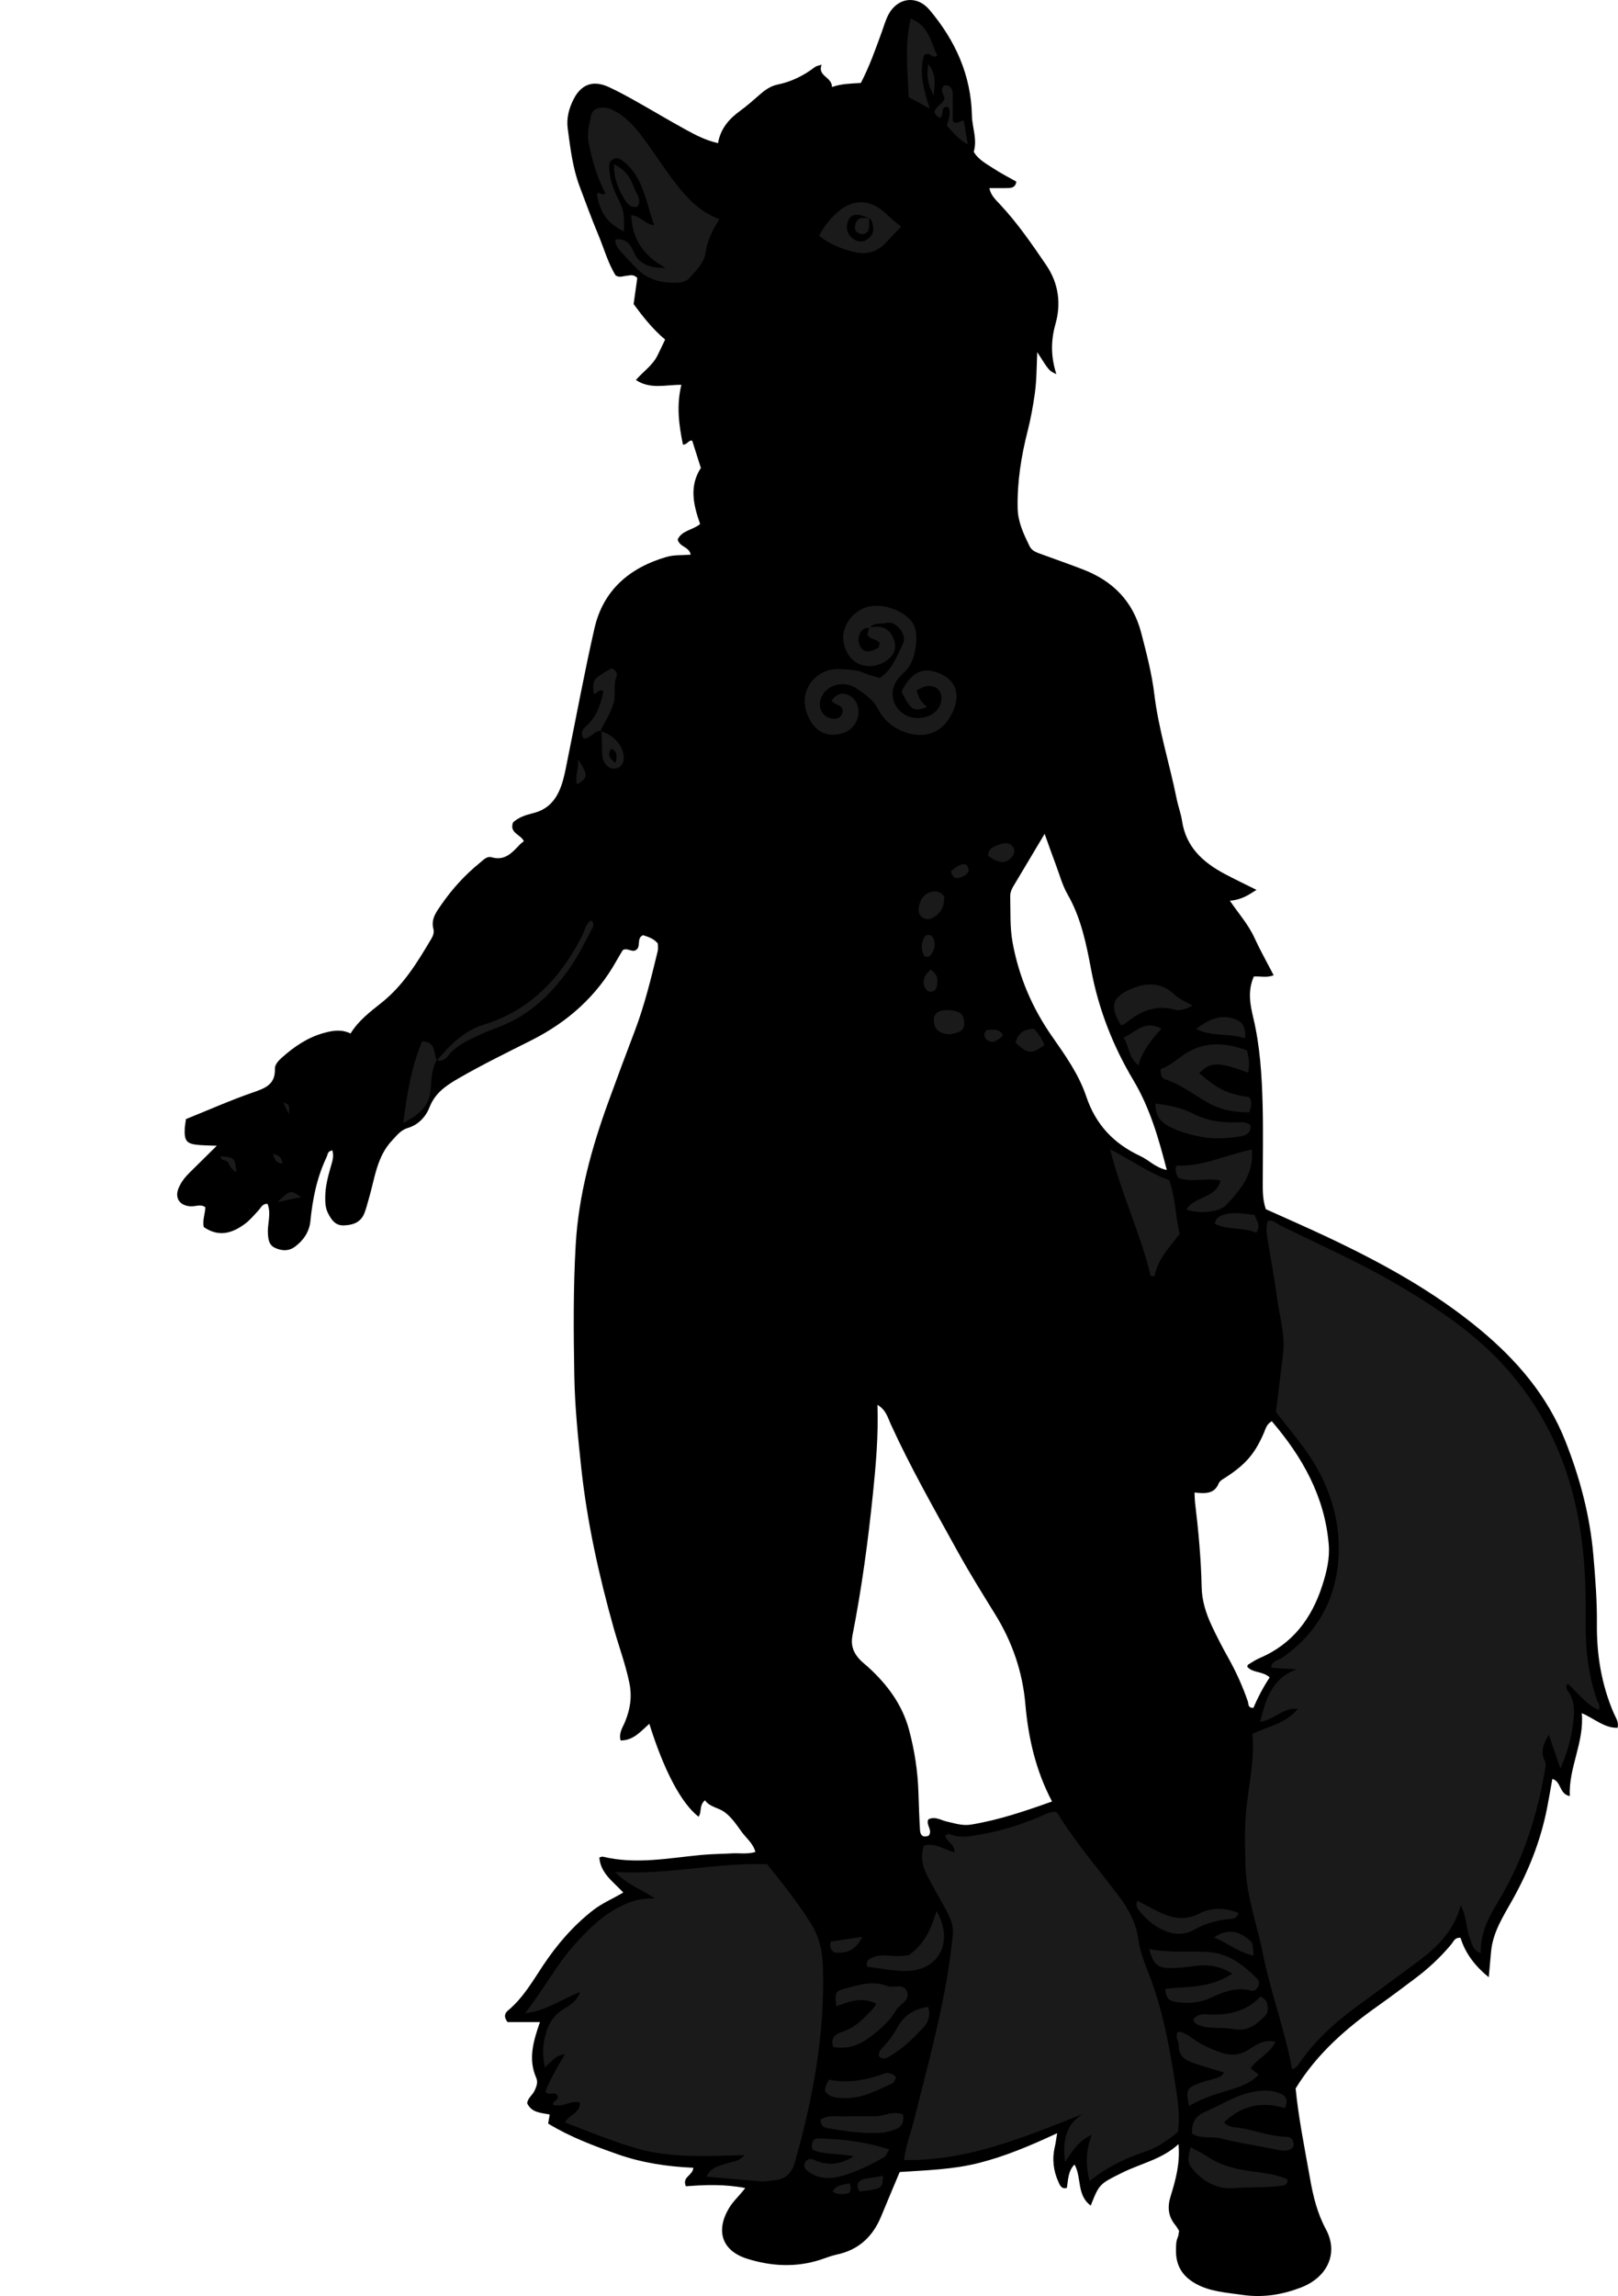 <?xml version="1.0" encoding="utf-8"?>
<!-- Generator: Adobe Illustrator 24.1.1, SVG Export Plug-In . SVG Version: 6.00 Build 0)  -->
<svg version="1.1" id="Layer_1" xmlns="http://www.w3.org/2000/svg" xmlns:xlink="http://www.w3.org/1999/xlink" x="0px" y="0px"
	 width="845.59" height="1199.41" viewBox="0 0 845.59 1199.41" style="enable-background:new 0 0 845.59 1199.41;" xml:space="preserve">
<style type="text/css">
	.st0{fill:#1A1A1A;}
</style>
<g>
	<path d="M97.18,584.6c11.7-4.72,23.23-9.85,35.11-13.96c6.41-2.22,11.65-4.17,11.38-12.31c-0.07-2.18,1.82-4.23,3.6-5.82
		c6.52-5.81,13.58-10.63,22.18-12.97c4.61-1.25,9.06-1.95,13.76,0.34c4.17-6.8,10.3-11.38,16.23-16.11
		c11.46-9.13,18.86-21.34,26.15-33.67c0.89-1.51,1.34-3.2,0.92-4.78c-1.38-5.22,1.45-8.86,4.14-12.75
		c5.73-8.28,12.42-15.61,20.24-21.94c1.81-1.47,3.57-3.53,6.08-2.8c6.74,1.95,10.54-2.23,14.45-6.4c0.68-0.73,1.51-1.31,2.34-2.01
		c-1.59-3.58-7.7-4.17-5.64-9.81c2.8-2.62,6.69-3.91,10.44-4.82c9.42-2.28,13.43-9.09,15.76-17.5c0.97-3.51,1.6-7.13,2.33-10.71
		c4.64-22.78,8.84-45.66,14.02-68.32c4.59-20.08,18.45-31.75,37.67-37.34c3.94-1.15,8.3-0.8,12.63-1.16
		c-0.8-4.31-5.84-3.89-6.8-7.94c2.09-4.75,7.98-4.91,11.72-8.09c-3.49-9.92-5.83-19.71,0.39-29.28c-1.51-4.74-3-9.47-4.51-14.23
		c-1.98-0.5-2.38,2.02-4.85,2.07c-2.04-9.97-3.52-20.19-0.83-31.26c-8.13-0.12-16.1,2.56-23.76-2.53
		c3.86-4.44,8.71-7.65,11.25-12.74c1.33-2.67,2.58-5.37,4.02-8.38c-6.57-5.49-11.63-12.01-16.46-18.53
		c0.68-4.84,1.31-9.37,1.91-13.64c-1.95-2.13-3.96-1.28-5.91-1.11c-1.6,0.14-3.19,1.08-5.38-0.18c-3.98-6.35-6.08-14.11-9.15-21.43
		c-3.47-8.28-6.54-16.72-9.7-25.13c-3.65-9.73-4.84-19.99-6.21-30.19c-0.73-5.44,0.65-10.63,3.12-15.44
		c4.04-7.83,10.29-9.98,18.36-6.25c4.82,2.23,9.5,4.78,14.13,7.38c8.7,4.89,17.26,10.04,26.01,14.83
		c5.21,2.85,10.51,5.65,16.93,7.07c1.31-7.56,5.74-12.66,11.59-16.88c3.76-2.72,7.22-5.88,10.74-8.91c2.57-2.22,5.41-4.09,8.68-4.76
		c7.35-1.51,13.8-4.71,19.7-9.23c0.7-0.54,1.74-0.63,3.42-1.21c-2.28,6.11,5.36,6.27,5.46,11.69c4.84-1.75,9.77-1.77,15.05-2.12
		c4.47-8.54,7.65-17.59,10.93-26.6c1.14-3.12,2.02-6.4,3.59-9.29c4.87-8.9,14.86-10,21.3-2.37c13.5,15.98,21.8,34.1,22.23,55.34
		c0.13,6.23,2.91,12.3,0.96,18.88c2.37,4.13,6.62,6.28,10.46,8.8c3.85,2.53,7.98,4.62,11.82,6.8c-0.55,3.12-2.58,3.31-4.59,3.35
		c-2.97,0.06-5.94,0.02-9.53,0.02c0.69,3.71,3.34,6.13,5.63,8.58c9.14,9.77,16.65,20.71,24.15,31.74c6.54,9.62,7.7,20.32,4.79,30.57
		c-2.58,9.1-2.4,17.38,0.43,26.27c-3.79-1.71-3.79-1.71-9.98-11.49c-0.35,8.03-0.32,14.84-1.26,21.57
		c-0.93,6.61-2.1,13.1-3.74,19.55c-3.38,13.26-5.52,26.65-5.24,40.43c0.15,7.33,3.16,13.49,6.2,19.77c1.3,2.69,3.95,3.41,6.44,4.32
		c7.18,2.64,14.41,5.15,21.54,7.9c15.56,6.01,26.09,16.55,30.4,33.11c2.76,10.63,5.55,21.26,6.86,32.14
		c2.24,18.56,8,36.33,11.66,54.56c0.78,3.9,2.24,7.69,2.83,11.61c2.06,13.58,10.93,21.57,22.24,27.6
		c5.27,2.81,10.68,5.36,16.65,8.35c-4.22,2.76-8.14,5.27-13.92,5.66c4.55,6.7,9.59,12.3,12.74,19.15
		c3.03,6.6,6.61,12.94,10.15,19.78c-3.52,1.46-7.18,0.44-10.36,0.68c-3.27,7.44-1.99,14.35-0.31,21.39
		c3.55,14.93,4.52,30.2,4.91,45.47c0.35,13.66,0.08,27.33,0.07,40.99c0,4.33-0.06,8.67,1.6,13.68c10.35,4.67,21.29,9.44,32.08,14.53
		c28.36,13.39,55.81,28.36,80.03,48.51c19.17,15.94,35.11,34.52,44.43,58.07c7.62,19.25,12.87,39.03,14.65,59.78
		c1.02,11.94,1.96,23.85,1.84,35.82c-0.16,16.16,2.42,31.75,8.85,46.67c0.98,2.27,2.74,4.58,1.95,7.54
		c-6.94,0.18-11.91-4.74-18.69-7.64c1.32,15.48-6.98,28.38-6.27,43.31c-5.6-1-4.35-7.63-9.12-8.98c-0.92,5.09-1.77,10.15-2.76,15.2
		c-3.35,17.14-9.72,33.1-18.27,48.31c-4.7,8.36-10.02,16.59-10.98,26.55c-0.41,4.28-0.78,8.56-1.23,13.55
		c-7.15-5.82-12.24-12.41-14.75-20.59c-3.01-0.32-3.62,1.94-4.81,3.37c-5.58,6.67-11.87,12.58-18.83,17.78
		c-6.4,4.78-12.76,9.63-19.28,14.23c-16.7,11.8-32.02,24.98-43.26,43.31c1.49,15.31,4.73,31.24,7.56,47.22
		c1.62,9.14,3.72,17.9,8.29,26.39c6.65,12.35,0.9,25.03-13.15,30.41c-9.6,3.68-19.77,5.38-30.3,3.84
		c-8.54-1.25-17.2-1.61-24.98-6.08c-6.7-3.85-10.05-9.43-9.94-17.13c0.03-2.33-0.07-4.65,0.92-6.87c0.4-0.89,0.42-1.94,0.7-3.34
		c-0.54-0.86-1.13-2.03-1.94-3.02c-3.72-4.51-4.27-9.32-2.54-14.94c2.62-8.55,5.09-17.23,4.16-27.39
		c-8.62,7.93-19.55,10.05-29.24,14.83c-12.12,5.99-12.14,5.96-16.62,17.26c-7.49-5.43-4.63-14.82-8.5-21.45
		c-3.43,3.56-3.28,8.05-3.97,12.21c-2.8,0.82-3.63-1.39-4.36-2.98c-2.69-5.9-3.46-12.07-1.94-18.47c0.45-1.87,0.66-3.79,1.22-7.12
		c-14.05,6.56-27.1,12.04-40.86,15.54c-13.56,3.45-27.51,3.81-41.44,4.75c-3.35,8-6.57,15.61-9.72,23.25
		c-4.37,10.58-11.81,17.48-23.23,19.88c-2.91,0.61-5.71,1.79-8.56,2.71c-12.78,4.1-25.57,3.41-38.17-0.54
		c-13.17-4.13-16.65-14.49-9.48-26.51c2.18-3.65,5.44-6.41,8.44-10.42c-10.93-2.12-21.07-1.69-31.01-0.93
		c-2.16-4.98,3.61-5.49,3.89-9.67c-13.51-0.58-26.87-2.58-39.58-7.06c-12.49-4.4-24.97-9.09-36.3-16.02
		c0.3-1.74,0.52-3.03,0.82-4.73c-4.35-0.92-9.39-0.79-11.78-5.88c0.27-2.72,2.81-4.26,3.9-6.65c1.01-2.2,1.84-4.35,0.82-6.68
		c-4.24-9.64-1.59-18.89,1.95-29.09c-6.16,0-11.9,0-16.9,0c-2.38-3.06-1.19-4.88,0.29-6.11c7.83-6.53,12.79-15.27,18.31-23.55
		c7.26-10.88,15.66-20.65,26.02-28.73c4.77-3.72,10.31-6.01,15.84-9.28c-5.13-5.58-11.88-9.94-12.52-18.29
		c0.63-0.15,1.33-0.56,1.89-0.43c17.25,4.18,34.41,0.69,51.52-0.92c5.32-0.5,10.6-0.52,15.89-0.82c3.94-0.22,7.94,0.54,12.26-0.72
		c-1.16-4.57-4.83-7.23-7.26-10.63c-2.7-3.77-5.47-7.88-9.18-10.43c-3.12-2.14-7.52-2.5-9.9-5.94c-3.18,2.62-1.56,6.19-3.36,8.58
		c-8.98-6.96-18.05-24-25.73-48.55c-4.45,3.92-8.32,8.78-15.01,8.71c-1.04-3.99,1.09-6.74,2.3-9.7c2.7-6.57,3.79-13.03,2.28-20.35
		c-2.02-9.84-5.53-19.16-8.22-28.75c-7.74-27.55-13.9-55.39-16.96-83.92c-1.7-15.86-3.3-31.74-3.59-47.64
		c-0.41-22.94-0.6-45.96,0.74-68.85c1.5-25.67,8.31-50.43,17.13-74.57c4.45-12.18,8.95-24.35,13.58-36.46
		c5.25-13.71,8.68-27.93,12.14-42.14c0.3-1.24,0.04-2.62,0.04-3.92c-2.02-2.55-4.85-3.42-7.68-4.36c-3.61,1.51-0.98,5.79-3.58,7.66
		c-2.2,1.61-4.36-1.26-7.02,0.11c-0.96,1.62-2.17,3.56-3.29,5.56c-10.4,18.64-25.64,32.1-44.56,41.61
		c-12.79,6.43-25.64,12.71-38.05,19.88c-6.45,3.73-12.18,7.57-15.09,15.02c-1.95,5-5.9,9.24-11.2,10.81
		c-3.88,1.15-5.68,3.73-8.2,6.36c-8.37,8.78-9.22,20.31-12.45,30.99c-0.77,2.54-1.33,5.16-2.37,7.58c-1.97,4.6-6.05,5.88-10.62,6.02
		c-4.37,0.13-6.38-2.77-8.16-6.22c-1.46-2.82-1.57-5.73-1.53-8.74c0.07-5.38,1.4-10.55,2.89-15.65c0.83-2.85,1.81-5.59,0.77-8.66
		c-0.87,0.45-1.66,0.61-1.97,1.09c-0.51,0.79-0.64,1.82-1.06,2.69c-5.02,10.55-7.25,21.76-8.4,33.32c-0.55,5.48-3.56,9.98-8.05,13.3
		c-3.27,2.42-6.78,2.25-10.34,0.65c-3.3-1.48-3.62-4.47-3.8-7.52c-0.31-5.16,1.86-10.39-0.21-15.5c-2.71-0.16-3.37,1.99-4.66,3.35
		c-2.29,2.42-4.42,5.08-7.07,7.04c-6.52,4.82-13.5,7.24-21.55,1.76c-0.84-3.3,0.64-6.8,0.8-10.38c-2.43-1.87-5.12-0.32-7.7-0.48
		c-5.72-0.35-8.45-4.31-6.29-9.53c1.28-3.08,3.35-5.73,5.75-8.09c4.44-4.35,8.85-8.74,14.22-14.04c-3.61-0.13-6.11-0.15-8.6-0.33
		c-7.31-0.54-8.53-1.94-8.13-9.23C96.72,587.69,96.95,586.4,97.18,584.6z M549.81,941.06c-8.49-16.1-12.4-33.09-13.94-50.82
		c-1.45-16.77-6.78-32.37-15.66-46.76c-6.81-11.03-13.68-22.03-19.93-33.37c-12.02-21.81-24.4-43.44-34.75-66.13
		c-1.55-3.39-2.46-7.48-6.95-10.11c0.52,16.2-0.83,31.39-2.39,46.58c-2.54,24.75-5.87,49.39-10.67,73.81
		c-0.95,4.86,0.24,8.47,3.11,11.88c1.47,1.76,3.37,3.16,5.08,4.71c10.01,9.12,17.86,19.6,21.42,32.96
		c2.84,10.63,4.48,21.4,4.85,32.38c0.22,6.64,0.42,13.29,0.83,19.92c0.19,3.01,1.99,3.87,4.57,2.8c2.18-3.05-1.7-5.69-0.2-8.52
		c3.56-1.75,6.5,0.47,9.65,1.16c4.16,0.91,8.1,2.33,12.68,1.58C521.99,950.74,535.75,946.08,549.81,941.06z M624.28,779.66
		c0.11,2.41,0.09,3.7,0.24,4.97c1.78,14.81,3.17,29.64,3.48,44.56c0.15,7.09,2.31,13.74,5.28,20.09c2.67,5.71,5.59,11.32,8.67,16.82
		c4.07,7.27,7.48,14.8,10.18,22.68c0.45,1.3-0.09,3.51,2.95,3.35c2.29-5.46,5.15-10.86,8.47-15.9c-3.79-3.44-8.92-2.14-11.75-5.62
		c0.19-0.44,0.23-0.89,0.46-1.02c1.97-1.18,3.88-2.53,5.98-3.42c17.12-7.27,27.18-20.54,32.77-37.84
		c2.27-7.03,4.02-14.16,3.41-21.48c-2.08-25.09-13.77-45.76-29.78-64.44c-2.79,1.64-3.21,4.02-4.11,6.09
		c-4.9,11.35-9.96,17.02-21.62,24.31c-0.8,0.5-1.67,1.24-2.01,2.08C634.67,780.43,630.02,780.28,624.28,779.66z M545.94,435.58
		c-5.68,9.51-10.45,17.49-15.21,25.48c-1.36,2.27-2.86,4.4-2.78,7.31c0.23,7.97-0.22,15.93,1.23,23.89
		c3.28,17.99,10.26,34.3,20.72,49.25c6.88,9.83,13.95,19.83,17.75,31.15c5.02,14.96,14.5,24.83,28.42,31.3
		c4.36,2.03,7.75,5.99,13.71,7.22c-4.29-16.69-8.89-32.55-17.44-46.86c-10.7-17.91-18.17-37.06-22.03-57.46
		c-2.6-13.79-5.3-27.34-12.41-39.72c-2.62-4.56-4.03-9.83-5.89-14.81C550.05,447.12,548.2,441.85,545.94,435.58z"/>
	<path class="st0" d="M654.52,905.69c8.8-4.02,17.64-5.44,23.69-12.99c-7.73-0.94-12.15,5.77-19.62,6.73
		c2.99-11.73,5.89-22.69,19.13-27.42c-4.42-0.25-8.84-0.5-13.34-0.76c0.08-3.71,3.5-3.78,5.46-5.13
		c21.37-14.7,30.69-35.83,29.74-60.79c-0.68-17.76-7.41-34.37-18.12-48.92c-4.72-6.41-9.77-12.58-14.62-18.8
		c1.26-10.39,2.53-20.56,3.73-30.74c1.15-9.78-1.84-19.14-3.12-28.66c-1.37-10.19-3.31-20.3-4.94-30.45
		c-0.52-3.27-1.07-6.57,0.03-9.87c2.68-0.99,4.35,1.16,6.27,2.1c20.86,10.32,42.21,19.64,62.29,31.54
		c16.93,10.03,33.35,20.77,47.58,34.4c17.28,16.56,30.08,36.07,38.41,58.73c7.92,21.54,10.93,43.7,11.52,66.4
		c0.31,11.95-0.5,23.88,1.11,35.85c0.98,7.33,2.47,14.37,4.92,21.27c0.53,1.49,2,2.75,0.87,5.13c-6.72-3.04-10.85-9.07-16.09-13.72
		c-1.28,1.1-0.91,2.51-0.25,3.4c4.17,5.6,3.68,11.83,2.83,18.18c-1.01,7.52-2.99,14.7-6.53,22.64c-2.24-6.56-4.05-11.86-6.02-17.64
		c-2.75,4.67-4.51,8.81-2.14,13.64c0.93,1.88,0.29,3.83-0.06,5.83c-4.16,23.78-11.47,46.36-24.01,67.2
		c-4.95,8.23-9.72,16.78-9.39,27.46c-4.24-1.41-4.53-4.95-5.68-7.78c-2.12-5.24-1.46-11.24-4.8-17.11
		c-3.57,13.48-12.65,22.07-22.91,29.67c-10.15,7.53-20.36,14.98-30.56,22.45c-12.16,8.9-23.29,18.81-31.69,31.49
		c-0.48,0.73-1.48,1.11-2.91,2.13c-3.85-21-11.3-40.54-15.36-60.85c-3.05-15.24-8.61-30.04-9.04-45.76
		c-0.27-9.95-0.59-19.88,0.47-29.87C652.72,931.82,655.78,919.11,654.52,905.69z"/>
	<path class="st0" d="M274.35,1051.72c9.71-12.41,16.39-25.2,25.95-35.92c8.47-9.51,17.53-18.16,29.99-22.47
		c3.37-1.17,6.76-1.58,11.87-1.7c-7.21-4.9-14.35-7.01-20.69-13.77c27.44,1.69,52.38-4.93,79.42-4.06
		c7.41,9.36,16.03,19.89,23.18,31.44c4.04,6.52,5.71,14.02,5.98,21.88c1.16,34.95-5.1,68.79-14.58,102.22
		c-1.72,6.05-4.91,9.11-10.94,9.61c-2.31,0.19-4.64,0.69-6.93,0.52c-9.21-0.69-18.4-1.59-28.37-2.47c2.27-4.86,6.62-5.61,10.5-6.84
		c3.03-0.97,6.46-0.92,9.33-4.35c-19.95,0.47-39.22,1.72-58.04-4.03c-12.03-3.67-23.63-8.36-35.8-13.1
		c2.42-4.03,7.96-4.99,7.91-10.27c-4.52-1.71-9.06,2.76-13.99,1.15c-0.84-2.42,3.18-2.24,2.31-4.68c-1.21-2.78-4.21,0.22-6.43-2.18
		c2.28-6.38,6.13-12.42,10.15-19.55c-5.09,0.35-7.05,4.18-10.46,6.78c-1.03-5.39-1.14-9.7-0.35-13.85
		c1.26-6.63,3.75-12.59,10.02-16.48c3.19-1.98,6.96-3.85,8.73-8.96C293.48,1044.22,285.81,1050.41,274.35,1051.72z"/>
	<path class="st0" d="M565.7,1104.38c-30.18,11.94-59.72,24.5-93.22,24.01c0.81-7.36,3.49-14.12,5.25-21.08
		c6.33-25.11,13.14-50.1,17.47-75.67c1.16-6.85,1.93-13.78,2.72-20.69c0.68-5.98-2.17-10.93-4.96-15.89
		c-2.94-5.21-5.88-10.41-8.6-15.74c-2.49-4.87-3.23-10-1.56-15.17c5.95-1.78,10.44,2.08,16.01,3.42c0.31-4.31-4.06-5.29-4.79-8.53
		c1.6-1.92,3.35-0.41,5.04-0.04c3.29,0.72,6.51,0.42,9.86-0.09c11.56-1.77,22.66-5.02,33.46-9.45c3.02-1.24,5.9-2.99,9.02-3.02
		c0.62,0.31,1.04,0.37,1.19,0.61c9.55,15.64,21.61,29.42,32.55,44.02c4.98,6.64,8.73,13.91,9.89,22.54
		c0.79,5.83,3.01,11.55,5.19,17.09c7.45,19,11.07,38.89,14.14,58.92c1.21,7.88,2.39,15.74,1.22,24.06
		c-5.19,4.34-10.8,8.2-17.61,10.48c-10.03,3.36-19.55,7.94-28.52,15.18c-2.19-8.33-2.01-15.64,1.1-24.14
		c-6.8,3.06-9.78,8.04-13.95,14.2C555.23,1118.16,556.94,1110.16,565.7,1104.38z"/>
	<path class="st0" d="M375.93,114.52c-3.8,5.96-6.31,11.39-7.19,17.37c-0.84,5.73-4.95,9.28-8.37,13.27
		c-1.54,1.8-3.88,2.36-6.33,2.48c-8.36,0.4-15.84-1.5-21.75-7.83c-2.72-2.91-5.5-5.76-8.14-8.73c-1.49-1.68-2.82-3.53-2.51-6
		c5.24-0.62,7.66,2.11,9.58,6.6c2.55,5.95,7.67,8.38,16.59,8.27c-12.13-6.72-17.4-15.51-17.93-27.51c4.66,0.18,7.14,4.71,12.03,5.2
		c-3.1-8.5-4.5-16.95-8.71-24.53c-2-3.6-4.49-6.6-7.69-9.01c-1.56-1.18-3.38-2.19-5.46-0.76c-1.58,1.09-1.78,2.61-1.68,4.35
		c0.29,5.05,1.64,9.8,3.81,14.33c4.01,8.39,4.02,8.38,3.92,18.93c-8.8-4.54-12.38-9.47-14.17-19.55c1.35-2,2.66,1.5,4.43-0.42
		c-4.18-8.02-6.77-16.78-8.65-25.91c-1.09-5.29,0.2-9.8,1.17-14.58c0.62-3.05,2.89-4.21,5.89-4.29c3.15-0.08,5.73,1.16,8.33,2.83
		c7.51,4.8,12.34,11.98,17.34,19.01c4.43,6.23,8.59,12.62,13.35,18.64C359.68,104.09,365.98,110.71,375.93,114.52z"/>
	<path class="st0" d="M454.27,327.88c5.35-1.14,9.93-0.53,12.46,5.21c2.03,4.59,1.2,8.36-2.74,11.51
		c-4.9,3.92-12.04,4.48-16.79,1.31c-4.96-3.3-7.83-11-6-16.78c1.56-4.94,4.57-8.64,9.39-11.05c8.95-4.47,22.47,0.87,26.65,7.7
		c3.16,5.18,1.59,18-2.99,23.59c-1.26,1.54-2.82,2.83-4.16,4.3c-5.69,6.23-4.5,15.12,2.6,19.56c4.53,2.83,11.78,2.34,15.81-1.12
		c1.83-1.57,2.99-3.58,3.38-5.95c0.82-4.93-2.49-8.46-7.49-7.73c-1.88,0.27-3.64,1.39-5.41,2.1c1.7,5.15,1.7,5.15,5.42,8.75
		c-6.64,2.83-8.45,1.74-13.25-7.98c4.38-8.84,9.66-12.4,16.61-10.61c10.67,2.75,16.21,11.14,8.62,24.03
		c-7.16,12.16-20.26,10.46-28.78,5.19c-3.78-2.34-6.7-5.6-8.68-9.46c-2.58-5.02-7.03-7.97-11.38-10.88
		c-5.72-3.84-13.37-2.4-17.05,2.54c-3.98,5.36-1.78,12.26,4.29,13.27c2.56,0.43,4.78-0.39,5.5-3.04c0.63-2.32-0.85-3.63-3.02-4.34
		c-0.85-0.28-1.56-0.96-2.73-1.71c1.85-3.04,4.33-4.54,7.5-3.71c3.41,0.89,5.62,3.46,6.41,6.96c1.27,5.62-2.23,11.57-7.77,13.36
		c-8.77,2.83-15.24-1.05-18.68-9.5c-5.35-13.16,5.15-24.62,16.61-23.85c4.31,0.29,8.6,0.07,12.72,1.89
		c2.69,1.19,5.62,1.81,8.55,2.72c6.54-4.52,8.97-11.65,12.12-18.09c2.15-4.39-3.75-11.99-8.55-10.7c-2.89,0.78-6.7-0.42-8.93,2.7
		c-2.69-0.38-4.37,1.03-5.3,3.31c-0.9,2.21-0.66,4.46,0.55,6.55c1.69,2.91,4.94,3.11,9.22,0.37c0.57-0.37,0.57-1.64,0.77-2.31
		c-1.68-2.56-5.27-1.76-6.43-4.54C453.62,330.3,453.95,329.09,454.27,327.88z"/>
	<path class="st0" d="M580.15,600.32c11.14,5.79,20.11,12.29,30.83,16.16c3.37,8.95,3.21,18.7,5.54,28.07
		c-5.27,7.01-11.62,13.18-13.21,22.41c-1.17-1.46,0.03,0.02-1.25-0.34c-0.28-0.08-0.71-0.23-0.75-0.42
		C596,644.26,586.06,623.79,580.15,600.32z"/>
	<path class="st0" d="M606.5,558.51c4.49-1.57,7.93-4.56,11.65-7.21c10.58-7.53,22.14-6.81,33.45-2.63
		c1.43,4.47,1.31,7.97,0.76,11.7c-15.82-5.85-19.81-5.77-25.63,0.27c10.25,8.67,14.81,10.86,26.06,12.47
		c1.71,2.3,1.36,4.77,0.05,7.97c-7.07-0.05-14.11-1.05-20.54-4.5c-7.84-4.2-14.76-10.05-23.42-12.78
		C607.12,563.24,606.57,561.56,606.5,558.51z"/>
	<path class="st0" d="M621.46,1100.21c-1.78-7.75-1.32-9.3,3.93-11.48c3.04-1.26,6.31-2.01,9.49-2.93c1.91-0.55,3.86-1,4.66-3.22
		c-5.36-1.64-10.75-3.19-16.06-4.97c-4.37-1.46-7.63-4.04-7.48-9.24c0.07-2.25-2.17-4.28-0.38-7.11c3.59,0.3,6.31,2.69,9.21,4.64
		c4.15,2.79,8.65,4.72,13.4,6.34c5.54,1.89,10.37,1.2,15.08-2c3.8-2.57,7.67-5.01,13.29-3.64c-3.03,6.28-9.49,8.66-13,13.87
		c1.22,0.96,2.42,1.91,4.23,3.33c-3.6,3.71-8.13,5.68-12.49,7.07C637.22,1093.47,628.91,1095.5,621.46,1100.21z"/>
	<path class="st0" d="M671.53,1101.25c-12.03-3.66-22.45-1.49-31.81,7.4c1.63,2.08,4.06,2.43,5.98,2.64
		c8.94,0.98,17.37,4.63,26.42,4.96c0.66,0.02,1.36,0.11,1.94,0.37c1.32,0.59,1.88,1.75,2.05,3.15c0.18,1.57-0.75,2.6-1.97,3.09
		c-2.57,1.02-5.14,0.46-7.81-0.1c-9.43-1.98-19.02-3.26-28.32-5.7c-4.85-1.27-10.07,0.49-15.02-2.48c-0.25-5.3,1.33-9.06,6.84-11.41
		c7.62-3.24,14.6-7.89,22.8-9.91c5.62-1.38,11.09-1.92,16.56,0.37C672.81,1095.16,673,1097.65,671.53,1101.25z"/>
	<path class="st0" d="M644,1031c-6.69-4.22-13.01-4.91-19.76-4c-4.6,0.62-9.27,1.22-13.88,1.04c-5.73-0.23-7.84-2.63-9.81-9.93
		c10.69,2.26,21.26,0.78,31.72,1.66c10.17,0.86,17.75,6.93,24.71,13.81c1.33,1.32,1.26,3.03,0.24,4.56
		c-0.75,1.13-1.81,2.18-3.28,1.77c-7.98-2.23-14.98,0.85-21.94,4.01c-5.69,2.58-11.59,2.66-17.6,1.86
		c-3.44-0.46-5.33-2.36-5.36-6.85C620.45,1037.62,632.61,1038.73,644,1031z"/>
	<path class="st0" d="M457.92,1046.67c-7.35-3.67-14.12-1.29-20.86,1.47c-0.86-6.82-0.61-8.03,4.11-9.23
		c7.33-1.87,14.73-4.55,22.43-1.47c3.48,1.39,8.92-1.82,10.52,3.26c1.43,4.53-4.1,6.27-6.01,9.65c-3.11,5.53-8.07,9.67-13.1,13.53
		c-5.7,4.37-12,6.8-19.52,5.42c-1.56-4.44,0.8-6.68,4.16-7.72c7.05-2.18,11.84-7.19,16.62-12.3
		C456.93,1048.58,457.32,1047.65,457.92,1046.67z"/>
	<path class="st0" d="M654.25,600.48c1.12,13.06-6.13,21.3-13.64,29.18c-3.5,3.67-14.08,4.5-20.56,2.24
		c4.12-7.27,15.47-5.64,17.84-15.22c-7.29-1.65-14.95,1.22-21.79-1.26c-1.61-1.95-1.73-3.87-1.71-5.54
		c0.48-0.58,0.69-1.02,0.87-1.01C628.69,609.47,640.76,603.22,654.25,600.48z"/>
	<path class="st0" d="M470.94,118.39c-3.38,3.55-5.85,6.21-8.39,8.8c-4.29,4.39-9.56,5.91-15.46,4.58
		c-6.78-1.53-13.23-3.96-19.02-8.58c2.29-4.43,5.13-8.07,8.41-11.25c8.7-8.42,18.39-8.41,27.14,0.21
		C465.7,114.19,468,116.02,470.94,118.39z M454.21,113.88l0.22,0.22c-6.33-2.75-9.44-2.56-11.01,0.95
		c-1.28,2.87-1.22,5.78,0.99,8.35c2.16,2.51,5.49,3.53,8.01,2.14c2.83-1.56,4.44-3.9,3.85-7.35
		C455.99,116.54,455.72,114.93,454.21,113.88z"/>
	<path class="st0" d="M464.75,1122.87c-1.53,2.36-1.86,3.51-2.61,3.94c-6.91,3.99-14.1,7.48-21.76,9.74
		c-6.22,1.84-12.47,1.91-18.06-2.26c-1.41-1.05-2.47-2.33-1.77-4.18c0.89-2.37,2.92-2.73,4.88-1.83c6.86,3.13,13.29,2.71,20.84-1.82
		c-8.05-1.77-15.16-0.69-21.61-3.46c-0.98-3.1-0.1-6.03,3.12-5.93C439.94,1117.44,452.02,1118.64,464.75,1122.87z"/>
	<path class="st0" d="M622.2,1121.64c3.22,1.79,6.46,3.33,9.41,5.29c5.94,3.94,12.52,5.71,19.46,6.88
		c7.37,1.24,15.04,1.49,21.79,4.72c0.16,2.91-1.75,3.09-3.23,3.28c-8.51,1.06-17.1,0.59-25.67,1.25
		c-7.51,0.58-14.79-3.19-20.09-9.29C620.62,1130.04,620.47,1128.65,622.2,1121.64z"/>
	<path class="st0" d="M653.53,587.66c0.49,4.33-2.58,5.58-5.34,6c-7.21,1.09-14.65,1.48-21.73-0.04
		c-5.37-1.16-10.84-2.63-15.87-5.39c-4.6-2.52-6.73-5.89-6.75-11.8c6.89,1.02,13.38,2.07,19.16,5.07c7.63,3.97,15.6,5.13,23.99,4.79
		C648.93,586.21,650.98,585.96,653.53,587.66z"/>
	<path class="st0" d="M585.75,535.43c-5.78-9.43-4.68-14.36,4.82-18.6c8.32-3.71,16.41-3.96,23.65,3.08
		c2.24,2.18,5.48,3.32,9.09,5.42c-3.32,1.55-6.25,2.93-9.36,2.09c-9.96-2.7-18.06,0.81-25.53,6.95c-0.51,0.42-1.09,0.76-1.68,1.04
		C586.47,535.53,586.09,535.43,585.75,535.43z"/>
	<path class="st0" d="M489.45,998.29c9.01,15.53,1.56,30.15-13.88,31.19c-7.62,0.52-15.04-1.2-22.38-2.08
		c-0.91-2.99,0.89-3.99,2.69-4.81c2.8-1.29,5.86-1.25,8.82-0.97c3.66,0.34,7.25,0.32,10.42-0.42
		C482.8,1015.84,486.53,1008.2,489.45,998.29z"/>
	<path class="st0" d="M485.91,56.72c-4.72-2.55-7.86-4.25-11.04-5.97c-0.47-13.68-2.16-27.07,1.07-41.03
		c9.75,3.79,10.39,12.44,13.87,19.17c-2.55,2.41-3.81-2.54-6.88-0.01C480.25,37.42,482.51,46.51,485.91,56.72z"/>
	<path class="st0" d="M228.2,553.78c-2.7,4.8-2.71,10.36-3.13,15.46c-0.75,9.12-6.43,13.11-14.36,17.44
		c2.06-15.35,4.26-29.44,9.93-42.7c7.54,0.19,5.73,6.46,7.72,10L228.2,553.78z"/>
	<path class="st0" d="M228.37,553.98c6.83-8.08,13.92-15.5,24.67-18.81c23.98-7.37,39.79-24.15,50.99-45.93
		c1.47-2.85,1.88-6.39,4.82-8.44c1.84,1.33,1.34,2.9,0.58,4.29c-3.47,6.41-6.59,13.06-10.65,19.08
		c-9.61,14.24-21.55,25.95-37.98,32.28c-3.09,1.19-6.23,2.29-9.22,3.7c-6.28,2.97-12.78,5.61-17.34,11.29
		c-1.5,1.86-3.37,3.26-6.04,2.35L228.37,553.98z"/>
	<path class="st0" d="M647.26,999.33c-1.28,3.78-4.16,2.98-6.15,3.26c-5.97,0.84-11.67,2.39-16.88,5.39
		c-11.26,6.49-23.56-2.84-29.14-10.2c-0.94-1.24-1.64-2.9-0.58-4.85c4.32,2.24,8.53,4.69,12.96,6.64
		c6.28,2.76,12.49,3.54,19.12,0.11C633.2,996.27,640.25,996.44,647.26,999.33z"/>
	<path class="st0" d="M623.6,1054.87c1.72-1.98,3.8-2.81,6.26-2.64c10.93,0.72,21.12-0.95,28.79-9.21c3.72,1.4,3.84,4.05,3.88,6.73
		c0.03,2.22-1.52,3.37-2.97,4.82c-4.24,4.23-8.79,6.57-15.09,5.37c-5.8-1.1-11.92,0.19-17.66-1.94
		C625.53,1057.52,624.32,1057.12,623.6,1054.87z"/>
	<path class="st0" d="M428.8,1107.22c4.64-2.79,9.4-1.43,13.94-1.64c4.99-0.23,9.99,0.01,14.99-0.11c4.56-0.1,8.9-3.03,14.22-0.9
		c0.53,3.75-0.38,6.73-4.7,7.98c-1.9,0.55-3.81,1.35-5.75,1.49c-10.02,0.7-19.89-0.68-29.71-2.48
		C430.16,1111.26,428.9,1110.07,428.8,1107.22z"/>
	<path class="st0" d="M314.31,381.75c-3.65-0.25-5.28,3.9-9.27,4.07c-1.71-2.42-0.97-4.62,1.18-6.44
		c5.62-4.78,7.62-11.29,9.13-18.09c-2.3-2.14-3.25,1.6-5.11,0.96c-0.58-7.39-0.58-7.39,9.25-13.11c2.48,0.63,3.32,2.85,2.63,4.59
		c-1.84,4.6-0.04,9.44-1.58,14.08c-1.48,4.46-3.74,8.41-6.08,12.38c-0.32,0.54-0.34,1.26-0.5,1.9
		C313.97,382.09,314.31,381.75,314.31,381.75z"/>
	<path class="st0" d="M468.3,1085.12c-0.57,1.02-0.91,2.68-1.83,3.11c-8.33,3.95-16.63,8.28-26.25,7.76
		c-3.24-0.18-6.7-0.35-8.95-3.47c-0.28-2.06,0.65-3.8,1.96-6.11c9.66,1.99,19.24,0.29,28.61-3.11
		C464.24,1082.43,466.33,1082.91,468.3,1085.12z"/>
	<path class="st0" d="M459.46,1074.26c-0.55-2.26,0.86-3.75,2.22-5.13c3.03-3.07,5.41-6.52,7.5-10.31
		c3.34-6.04,8.57-9.49,15.88-10.46c1.39,4.46,0.08,7.93-2.31,10.51c-5.35,5.79-10.97,11.39-17.92,15.36
		C463.05,1075.25,461.27,1076.08,459.46,1074.26z"/>
	<path class="st0" d="M594.94,556.52c-5.36-4.4-4.75-9.84-7.74-14.53c6.57-2.97,11.14-9.41,19.76-4.6
		C601.77,543.12,597.14,548.6,594.94,556.52z"/>
	<path class="st0" d="M650.64,542.38c-8.47-2.85-16.98-0.61-25.55-4.89c6.46-4.73,12.3-7.77,19.83-5.29
		C649.3,533.65,651.28,536.5,650.64,542.38z"/>
	<path class="st0" d="M655.65,634.65c1.18,3.22,3.34,5.72,0.88,9.33c-6.75-3.11-14.68-1.12-21.64-4.74c0.54-3.5,3-4.27,5.48-4.92
		C645.29,633.02,650.17,634.11,655.65,634.65z"/>
	<path class="st0" d="M496.76,540.28c-4.48,0.06-7.42-1.67-8.3-4.65c-1.42-4.76,0.69-7.81,5.62-7.96c1.63-0.05,3.31,0.07,4.9,0.43
		c3.61,0.81,4.83,2.61,4.94,6.33c0.1,3.36-1.9,4.65-4.73,5.28C498.24,539.94,497.28,540.16,496.76,540.28z"/>
	<path class="st0" d="M491.22,61.57c-1.6-0.73-2.44-1.68-2.85-3.1c0.63-3.12,4.36-3.98,5.28-7c-0.22-2.07-2.65-3.9-0.34-6.84
		c2.82-0.42,4.46,1.12,4.56,4.22c0.16,4.97,0.04,9.94,0.04,14.41c2.39,2.18,3.43-0.38,5.79-0.22c0.63,3.7,1.29,7.63,2.11,12.45
		c-5.11-2.81-7.89-6.51-11-9.86c0.86-3.38,2.49-6.48,0.67-9.82C491.02,55.41,493.76,60.07,491.22,61.57z"/>
	<path class="st0" d="M320.92,85.86c6.7,3.17,8.96,8.02,10.79,12.97c1.05,2.85,3.92,5.71,1.35,9.15c-3.37,0.79-5.17-1.45-6.52-3.63
		C323.25,99.04,320.74,93.39,320.92,85.86z"/>
	<path class="st0" d="M313.97,382.09c6.94,1.59,12.55,8.43,11.97,14.5c-0.21,2.21-1.26,3.87-3.26,4.6
		c-2.41,0.87-4.52,0.12-6.16-1.95c-1.54-1.95-1.81-4.19-1.85-6.56c-0.06-3.64-0.23-7.28-0.36-10.92L313.97,382.09z M321.74,398.5
		c0.83-3.87,0.85-6.18-2.4-7.39C317.66,393.71,317.88,395.88,321.74,398.5z"/>
	<path class="st0" d="M493.49,468.38c0.08,4.9-1.64,8.61-5.76,10.94c-1.82,1.03-3.89,1.18-5.68-0.05c-1.83-1.26-2.2-3.29-1.86-5.34
		c0.58-3.43,2.1-6.41,5.52-7.72C488.77,465.03,491.55,465.63,493.49,468.38z"/>
	<path class="st0" d="M634.44,1012.14c5.85-4.09,11.24-3.99,16.59-0.19c3.6,2.56,3.69,2.43,4.15,9.63
		C647.37,1020.08,641.54,1014.77,634.44,1012.14z"/>
	<path class="st0" d="M530.75,544.72c1.37-5.42,4.66-7.03,9.41-7.32c2.65,2.22,4.21,5.35,5.73,8.5
		C539.12,550.82,537.23,550.66,530.75,544.72z"/>
	<path class="st0" d="M516.41,447.06c-0.02-2.64,1.39-4.26,3.77-5.1c2.13-0.75,4.15-1.94,6.59-1.35c3.19,0.78,4.35,4.28,2.2,6.89
		C525.82,451.33,522.07,451.2,516.41,447.06z"/>
	<path class="st0" d="M450.58,1011.76c-3.55,7.72-8.89,8.74-14.74,8.15c-1.95-1.76-2.38-3.44-1.6-5.68
		C439.15,1013.49,444.18,1012.72,450.58,1011.76z"/>
	<path class="st0" d="M461.49,1136.63c-0.33,6.72-0.33,6.72-12.33,8.17c-1.6-2.7-1.43-4.95,1.75-6.33c0.89-0.39,1.94-0.42,2.92-0.58
		C456.36,1137.46,458.89,1137.05,461.49,1136.63z"/>
	<path class="st0" d="M486.36,506.5c3.98,2.55,3.91,5.74,3.16,9.04c-0.3,1.32-1.32,2.33-2.69,2.49c-1.89,0.22-3.05-1.04-3.63-2.64
		C481.93,511.88,483.31,509.15,486.36,506.5z"/>
	<path class="st0" d="M483.29,499.75c-2.08-3.28-2.01-6.68-0.27-10.15c0.74-1.47,3.29-1.66,4.16-0.35c2.19,3.3,1.56,7.56-1.68,10.45
		C485.15,500.03,484.25,499.75,483.29,499.75z"/>
	<path class="st0" d="M524.11,540.96c-3.76,3.58-5.96,4.15-8.64,2.01c-0.62-0.5-1.04-1.64-1.01-2.47c0.03-1.36,0.88-2.48,2.36-2.54
		C519.68,537.83,522.68,537.56,524.11,540.96z"/>
	<path class="st0" d="M487.94,49.81c-3.2-5.96-3.83-10.63-2.77-16.31C489.04,38.29,488.78,43.12,487.94,49.81z"/>
	<path class="st0" d="M497.01,455.07c1.3-0.99,2.25-1.9,3.36-2.5c2.03-1.1,4.62-2.23,5.64,0.78c0.86,2.54-1.41,4.02-3.65,4.87
		C499.92,459.14,497.88,459.02,497.01,455.07z"/>
	<path class="st0" d="M157.36,625.29c-4.15,0.91-7.71,1.69-12.39,2.71C151.8,621.54,151.8,621.54,157.36,625.29z"/>
	<path class="st0" d="M301.58,409.72c-1.32-4.31,1.13-8.14,0.45-13.21C307.47,404.98,307.38,406.35,301.58,409.72z"/>
	<path class="st0" d="M123.56,612.3c-2.22-0.94-3.35-2.99-4.29-4.86c-0.92-1.84-4.01-0.85-3.97-3.5
		C122.74,604.75,122.74,604.75,123.56,612.3z"/>
	<path class="st0" d="M443.65,1145.67c-2.77,0.55-5.55,1.12-8.55-0.83c2.18-3.99,5.87-3.36,8.87-4.32
		C445.04,1142.73,444.63,1144.22,443.65,1145.67z"/>
	<path class="st0" d="M150.95,582.05c-0.94-2.02-1.89-4.04-2.9-6.22C151.39,577.15,151.39,577.15,150.95,582.05z"/>
	<path class="st0" d="M142.69,602.74c3.21,0.85,4.76,2.14,4.83,5.09C144.77,607.62,143.46,606.16,142.69,602.74z"/>
	<path class="st0" d="M454.21,113.88c-0.02,1.92,0.29,3.93-0.15,5.75c-0.59,2.46-3.11,3.28-5.39,2.14
		c-2.25-1.12-2.15-3.09-1.52-4.96c1.27-3.76,4.36-3.12,7.28-2.71L454.21,113.88z"/>
</g>
</svg>
